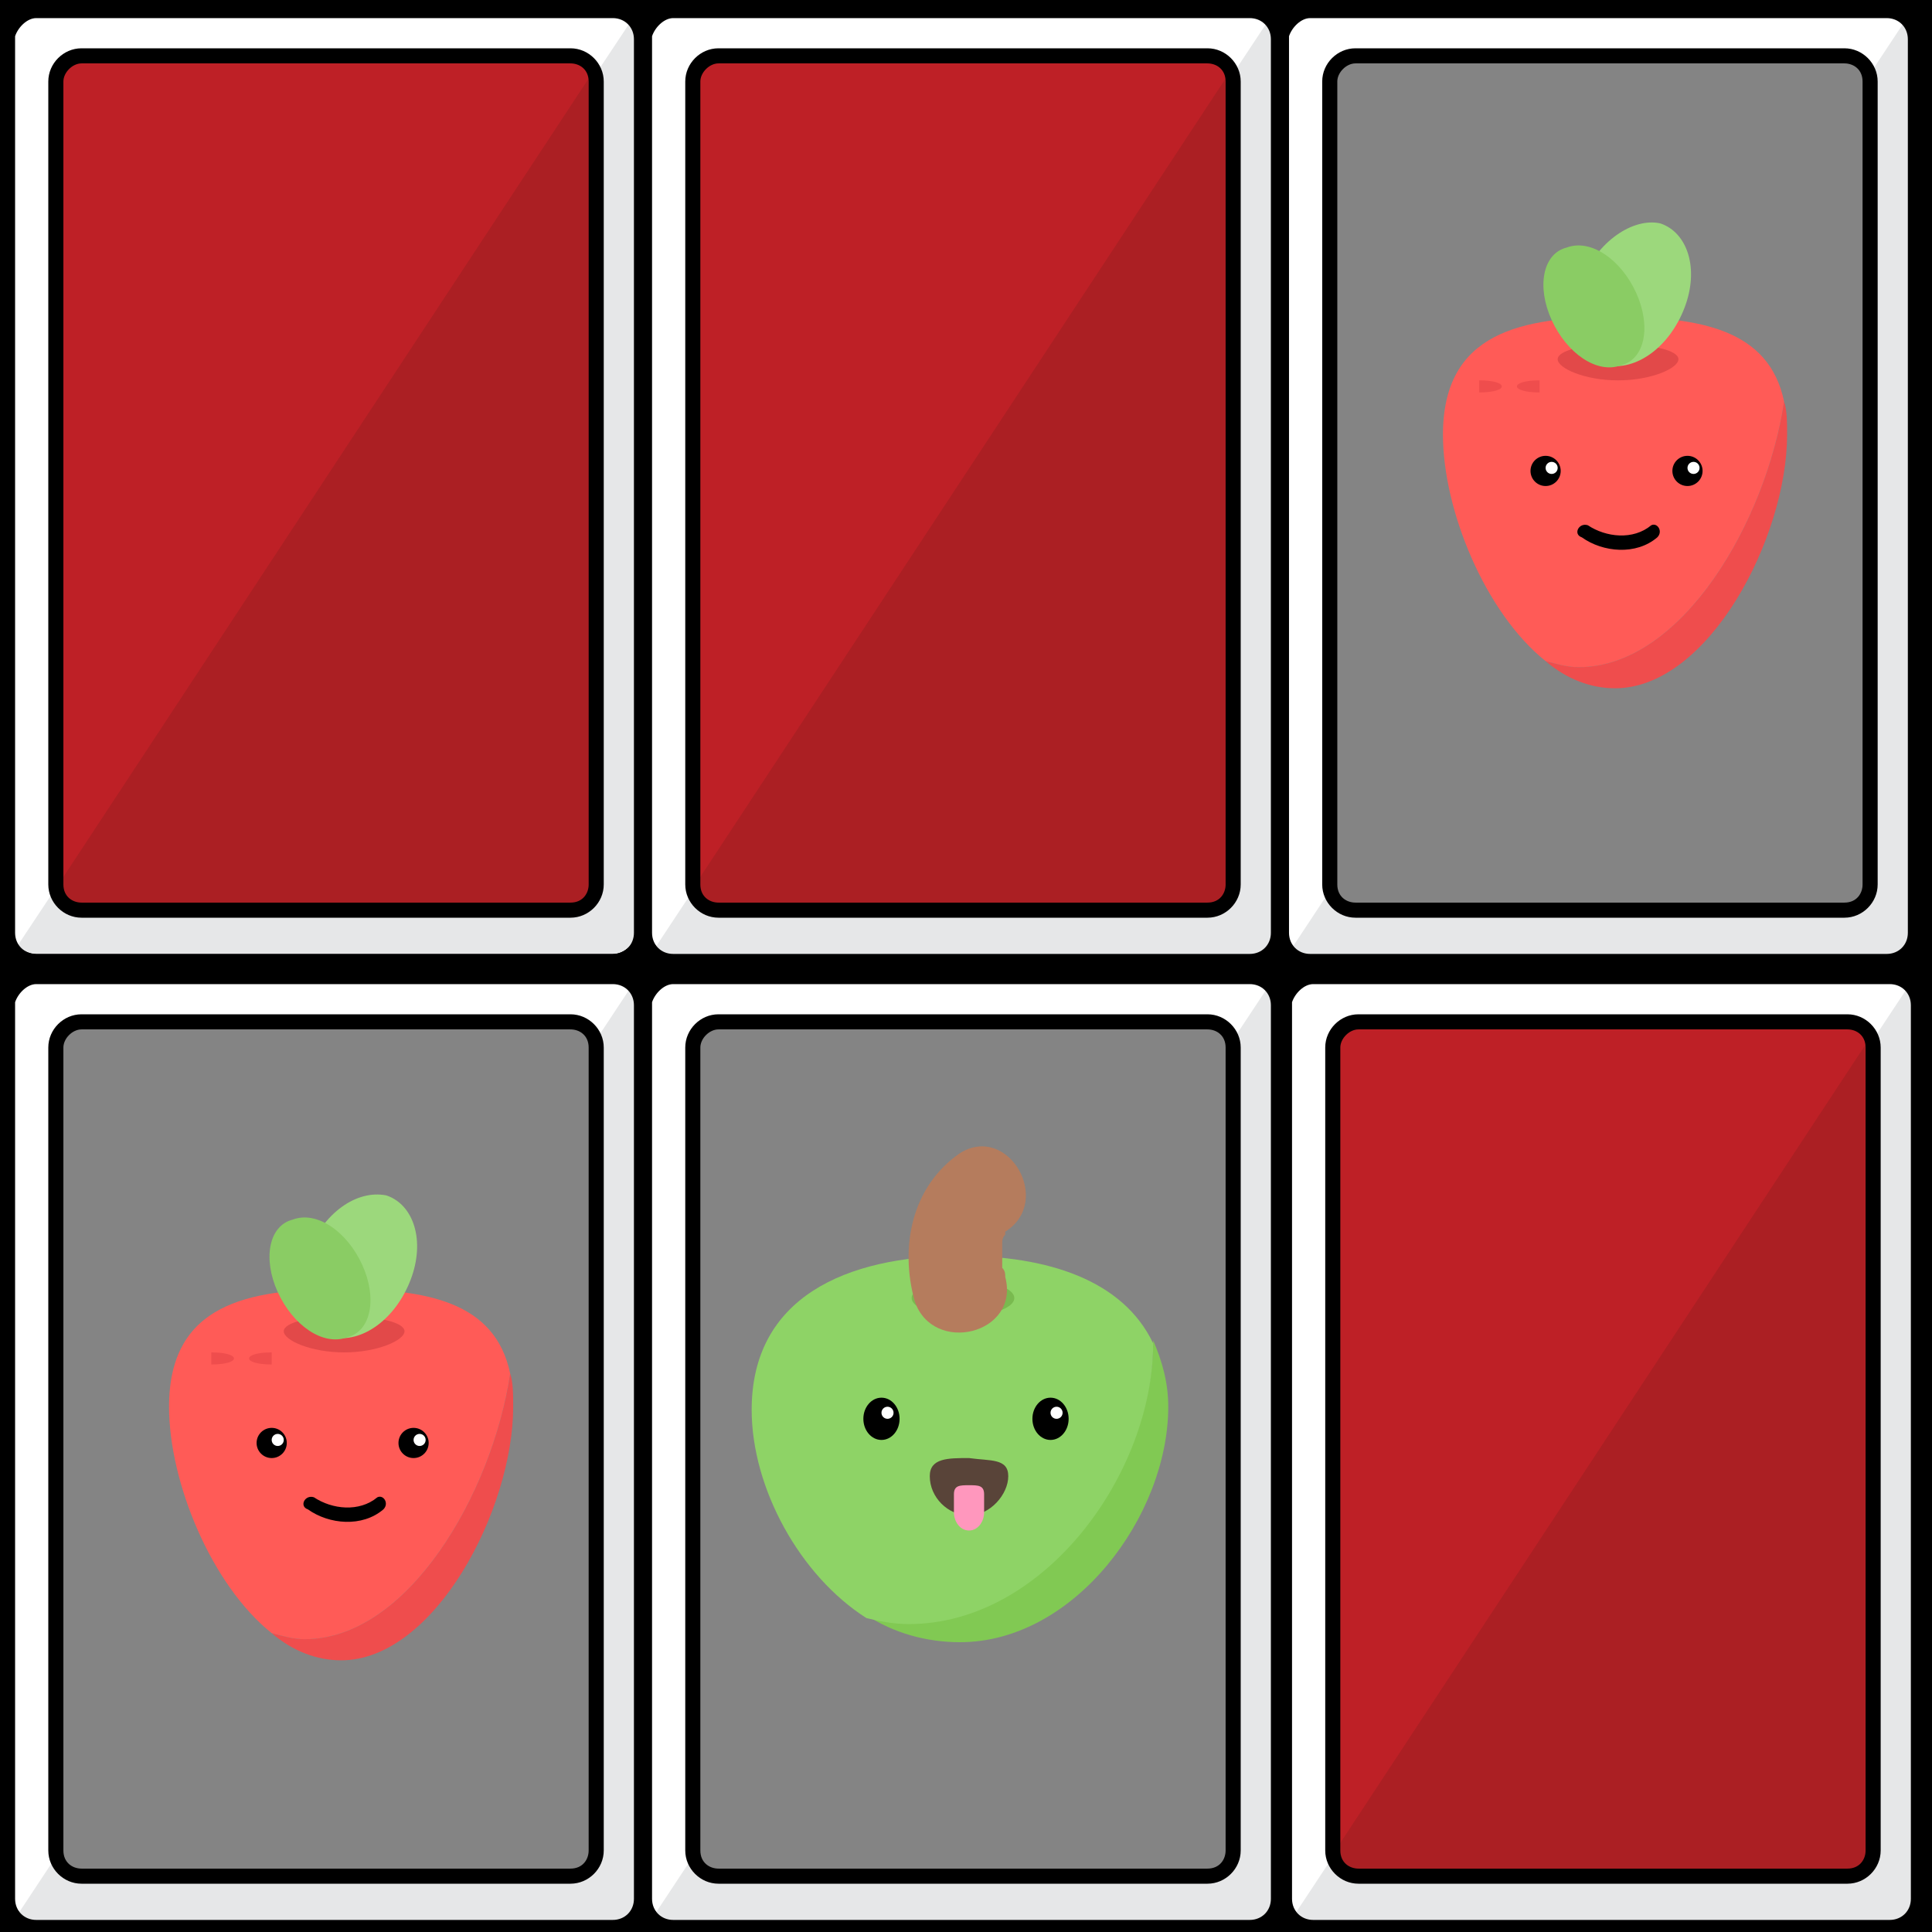 <?xml version="1.0" encoding="utf-8"?>
<!-- Generator: Adobe Illustrator 19.0.0, SVG Export Plug-In . SVG Version: 6.00 Build 0)  -->
<svg version="1.1" xmlns="http://www.w3.org/2000/svg" xmlns:xlink="http://www.w3.org/1999/xlink" x="0px" y="0px"
	 viewBox="0 0 64 64" style="enable-background:new 0 0 64 64;" xml:space="preserve">
<style type="text/css">
	.st0{fill-rule:evenodd;clip-rule:evenodd;}
	.st1{fill-rule:evenodd;clip-rule:evenodd;fill:#FFFFFF;}
	.st2{fill-rule:evenodd;clip-rule:evenodd;fill:#E6E7E8;}
	.st3{fill-rule:evenodd;clip-rule:evenodd;fill:#BE2026;}
	.st4{fill-rule:evenodd;clip-rule:evenodd;fill:#AB1F23;}
	.st5{fill-rule:evenodd;clip-rule:evenodd;fill:#848484;}
	.st6{fill:#EF4D4D;}
	.st7{fill:#FF5B57;}
	.st8{fill:#E24949;}
	.st9{fill:#9CD87C;}
	.st10{fill:#8ACC64;}
	.st11{fill:#FFFFFF;}
	.st12{fill:#81C953;}
	.st13{fill:#8ED366;}
	.st14{fill:#79BA4F;}
	.st15{fill:#B57C5D;}
	.st16{fill:#594439;}
	.st17{fill:#FF97BD;}
</style>
<g id="Layer_2">
	<rect id="XMLID_3_" class="st0" width="64" height="64"/>
</g>
<g id="Layer_1">
	<g id="XMLID_2_">
		<path id="XMLID_387_" class="st1" d="M1.2,0.4h19.1c0.4,0,0.8,0.4,0.8,0.8v29.6c0,0.4-0.4,0.8-0.8,0.8H1.2c-0.4,0-0.8-0.4-0.8-0.8
			V1.2C0.4,0.8,0.8,0.4,1.2,0.4L1.2,0.4z"/>
		<path id="XMLID_386_" class="st2" d="M20.9,0.7C21,0.8,21.1,1,21.1,1.2v29.6c0,0.4-0.4,0.8-0.8,0.8H1.2c-0.2,0-0.5-0.1-0.6-0.3
			L20.9,0.7L20.9,0.7z"/>
		<path id="XMLID_385_" class="st1" d="M2.7,2h16.2c0.4,0,0.7,0.3,0.7,0.7v26.6c0,0.4-0.3,0.7-0.7,0.7H2.7C2.3,30,2,29.7,2,29.3V2.7
			C2,2.3,2.3,2,2.7,2L2.7,2z"/>
		<path id="XMLID_384_" class="st3" d="M2.7,2h16.2c0.4,0,0.7,0.3,0.7,0.7v26.6c0,0.4-0.3,0.7-0.7,0.7H2.7C2.3,30,2,29.7,2,29.3V2.7
			C2,2.3,2.3,2,2.7,2L2.7,2z"/>
		<path id="XMLID_383_" class="st4" d="M19.5,2.6C19.5,2.7,19.5,2.7,19.5,2.6l0,26.7c0,0.4-0.3,0.7-0.7,0.7H2.7
			C2.3,30,2,29.7,2,29.3v-0.1L19.5,2.6L19.5,2.6z"/>
		<path id="XMLID_4_" class="st0" d="M1.2,0h19.1c0.7,0,1.2,0.5,1.2,1.2v29.6c0,0.7-0.5,1.2-1.2,1.2H1.2C0.5,32,0,31.5,0,30.8V1.2
			C0,0.5,0.5,0,1.2,0L1.2,0z M1.2,0.6h19.1c0.4,0,0.7,0.3,0.7,0.7v29.6c0,0.4-0.3,0.7-0.7,0.7H1.2c-0.4,0-0.7-0.3-0.7-0.7V1.2
			C0.6,0.9,0.9,0.6,1.2,0.6L1.2,0.6z"/>
		<path id="XMLID_5_" class="st0" d="M2.7,1.6h16.2c0.6,0,1.1,0.5,1.1,1.1v26.6c0,0.6-0.5,1.1-1.1,1.1H2.7c-0.6,0-1.1-0.5-1.1-1.1
			V2.7C1.6,2.1,2.1,1.6,2.7,1.6L2.7,1.6z M2.7,2.1h16.2c0.3,0,0.6,0.2,0.6,0.6v26.6c0,0.3-0.2,0.6-0.6,0.6H2.7
			c-0.3,0-0.6-0.2-0.6-0.6V2.7C2.1,2.4,2.4,2.1,2.7,2.1L2.7,2.1z"/>
	</g>
	<g id="XMLID_1_">
		<path id="XMLID_42_" class="st1" d="M22.3,0.4h19.1c0.4,0,0.8,0.4,0.8,0.8v29.6c0,0.4-0.4,0.8-0.8,0.8H22.3
			c-0.4,0-0.8-0.4-0.8-0.8V1.2C21.5,0.8,21.9,0.4,22.3,0.4L22.3,0.4z"/>
		<path id="XMLID_41_" class="st2" d="M42,0.7c0.2,0.1,0.2,0.3,0.2,0.6v29.6c0,0.4-0.4,0.8-0.8,0.8H22.3c-0.2,0-0.5-0.1-0.6-0.3
			L42,0.7L42,0.7z"/>
		<path id="XMLID_40_" class="st1" d="M23.8,2H40c0.4,0,0.7,0.3,0.7,0.7v26.6c0,0.4-0.3,0.7-0.7,0.7H23.8c-0.4,0-0.7-0.3-0.7-0.7
			V2.7C23.1,2.3,23.4,2,23.8,2L23.8,2z"/>
		<path id="XMLID_39_" class="st3" d="M23.8,2H40c0.4,0,0.7,0.3,0.7,0.7v26.6c0,0.4-0.3,0.7-0.7,0.7H23.8c-0.4,0-0.7-0.3-0.7-0.7
			V2.7C23.1,2.3,23.4,2,23.8,2L23.8,2z"/>
		<path id="XMLID_38_" class="st4" d="M40.6,2.6C40.6,2.7,40.6,2.7,40.6,2.6l0,26.7c0,0.4-0.3,0.7-0.7,0.7H23.8
			c-0.4,0-0.7-0.3-0.7-0.7v-0.1L40.6,2.6L40.6,2.6z"/>
		<path id="XMLID_9_" class="st0" d="M22.3,0h19.1c0.7,0,1.2,0.5,1.2,1.2v29.6c0,0.7-0.5,1.2-1.2,1.2H22.3c-0.7,0-1.2-0.5-1.2-1.2
			V1.2C21.1,0.5,21.7,0,22.3,0L22.3,0z M22.3,0.6h19.1c0.4,0,0.7,0.3,0.7,0.7v29.6c0,0.4-0.3,0.7-0.7,0.7H22.3
			c-0.4,0-0.7-0.3-0.7-0.7V1.2C21.7,0.9,22,0.6,22.3,0.6L22.3,0.6z"/>
		<path id="XMLID_6_" class="st0" d="M23.8,1.6H40c0.6,0,1.1,0.5,1.1,1.1v26.6c0,0.6-0.5,1.1-1.1,1.1H23.8c-0.6,0-1.1-0.5-1.1-1.1
			V2.7C22.7,2.1,23.2,1.6,23.8,1.6L23.8,1.6z M23.8,2.1H40c0.3,0,0.6,0.2,0.6,0.6v26.6c0,0.3-0.2,0.6-0.6,0.6H23.8
			c-0.3,0-0.6-0.2-0.6-0.6V2.7C23.2,2.4,23.5,2.1,23.8,2.1L23.8,2.1z"/>
	</g>
	<g id="XMLID_43_">
		<path id="XMLID_80_" class="st1" d="M43.4,0.4h19.1c0.4,0,0.8,0.4,0.8,0.8v29.6c0,0.4-0.4,0.8-0.8,0.8H43.4
			c-0.4,0-0.8-0.4-0.8-0.8V1.2C42.6,0.8,43,0.4,43.4,0.4L43.4,0.4z"/>
		<path id="XMLID_79_" class="st2" d="M63.1,0.7c0.2,0.1,0.2,0.3,0.2,0.6v29.6c0,0.4-0.4,0.8-0.8,0.8H43.4c-0.2,0-0.5-0.1-0.6-0.3
			L63.1,0.7L63.1,0.7z"/>
		<path id="XMLID_78_" class="st1" d="M44.9,2h16.2c0.4,0,0.7,0.3,0.7,0.7v26.6c0,0.4-0.3,0.7-0.7,0.7H44.9c-0.4,0-0.7-0.3-0.7-0.7
			V2.7C44.2,2.3,44.5,2,44.9,2L44.9,2z"/>
		<path id="XMLID_77_" class="st5" d="M44.9,2h16.2c0.4,0,0.7,0.3,0.7,0.7v26.6c0,0.4-0.3,0.7-0.7,0.7H44.9c-0.4,0-0.7-0.3-0.7-0.7
			V2.7C44.2,2.3,44.5,2,44.9,2L44.9,2z"/>
		<path id="XMLID_76_" class="st5" d="M61.7,2.6C61.7,2.7,61.7,2.7,61.7,2.6l0,26.7c0,0.4-0.3,0.7-0.7,0.7H44.9
			c-0.4,0-0.7-0.3-0.7-0.7v-0.1L61.7,2.6L61.7,2.6z"/>
		<path id="XMLID_47_" class="st0" d="M43.4,0h19.1c0.7,0,1.2,0.5,1.2,1.2v29.6c0,0.7-0.5,1.2-1.2,1.2H43.4c-0.7,0-1.2-0.5-1.2-1.2
			V1.2C42.2,0.5,42.8,0,43.4,0L43.4,0z M43.4,0.6h19.1c0.4,0,0.7,0.3,0.7,0.7v29.6c0,0.4-0.3,0.7-0.7,0.7H43.4
			c-0.4,0-0.7-0.3-0.7-0.7V1.2C42.8,0.9,43.1,0.6,43.4,0.6L43.4,0.6z"/>
		<path id="XMLID_44_" class="st0" d="M44.9,1.6h16.2c0.6,0,1.1,0.5,1.1,1.1v26.6c0,0.6-0.5,1.1-1.1,1.1H44.9
			c-0.6,0-1.1-0.5-1.1-1.1V2.7C43.8,2.1,44.3,1.6,44.9,1.6L44.9,1.6z M44.9,2.1h16.2c0.3,0,0.6,0.2,0.6,0.6v26.6
			c0,0.3-0.2,0.6-0.6,0.6H44.9c-0.3,0-0.6-0.2-0.6-0.6V2.7C44.3,2.4,44.6,2.1,44.9,2.1L44.9,2.1z"/>
	</g>
	<g id="XMLID_81_">
		<path id="XMLID_118_" class="st1" d="M1.2,32.4h19.1c0.4,0,0.8,0.4,0.8,0.8v29.6c0,0.4-0.4,0.8-0.8,0.8H1.2
			c-0.4,0-0.8-0.4-0.8-0.8V33.2C0.4,32.8,0.8,32.4,1.2,32.4L1.2,32.4z"/>
		<path id="XMLID_117_" class="st2" d="M20.9,32.7c0.2,0.1,0.2,0.3,0.2,0.6v29.6c0,0.4-0.4,0.8-0.8,0.8H1.2c-0.2,0-0.5-0.1-0.6-0.3
			L20.9,32.7L20.9,32.7z"/>
		<path id="XMLID_116_" class="st1" d="M2.7,34h16.2c0.4,0,0.7,0.3,0.7,0.7v26.6c0,0.4-0.3,0.7-0.7,0.7H2.7C2.3,62,2,61.7,2,61.3
			V34.7C2,34.3,2.3,34,2.7,34L2.7,34z"/>
		<path id="XMLID_115_" class="st5" d="M2.7,34h16.2c0.4,0,0.7,0.3,0.7,0.7v26.6c0,0.4-0.3,0.7-0.7,0.7H2.7C2.3,62,2,61.7,2,61.3
			V34.7C2,34.3,2.3,34,2.7,34L2.7,34z"/>
		<path id="XMLID_114_" class="st5" d="M19.5,34.6C19.5,34.7,19.5,34.7,19.5,34.6l0,26.7c0,0.4-0.3,0.7-0.7,0.7H2.7
			C2.3,62,2,61.7,2,61.3v-0.1L19.5,34.6L19.5,34.6z"/>
		<path id="XMLID_85_" class="st0" d="M1.2,32h19.1c0.7,0,1.2,0.5,1.2,1.2v29.6c0,0.7-0.5,1.2-1.2,1.2H1.2C0.5,64,0,63.5,0,62.8
			V33.2C0,32.5,0.5,32,1.2,32L1.2,32z M1.2,32.6h19.1c0.4,0,0.7,0.3,0.7,0.7v29.6c0,0.4-0.3,0.7-0.7,0.7H1.2c-0.4,0-0.7-0.3-0.7-0.7
			V33.2C0.6,32.9,0.9,32.6,1.2,32.6L1.2,32.6z"/>
		<path id="XMLID_82_" class="st0" d="M2.7,33.6h16.2c0.6,0,1.1,0.5,1.1,1.1v26.6c0,0.6-0.5,1.1-1.1,1.1H2.7c-0.6,0-1.1-0.5-1.1-1.1
			V34.7C1.6,34.1,2.1,33.6,2.7,33.6L2.7,33.6z M2.7,34.1h16.2c0.3,0,0.6,0.2,0.6,0.6v26.6c0,0.3-0.2,0.6-0.6,0.6H2.7
			c-0.3,0-0.6-0.2-0.6-0.6V34.7C2.1,34.4,2.4,34.1,2.7,34.1L2.7,34.1z"/>
	</g>
	<g id="XMLID_119_">
		<path id="XMLID_156_" class="st1" d="M22.3,32.4h19.1c0.4,0,0.8,0.4,0.8,0.8v29.6c0,0.4-0.4,0.8-0.8,0.8H22.3
			c-0.4,0-0.8-0.4-0.8-0.8V33.2C21.5,32.8,21.9,32.4,22.3,32.4L22.3,32.4z"/>
		<path id="XMLID_155_" class="st2" d="M42,32.7c0.2,0.1,0.2,0.3,0.2,0.6v29.6c0,0.4-0.4,0.8-0.8,0.8H22.3c-0.2,0-0.5-0.1-0.6-0.3
			L42,32.7L42,32.7z"/>
		<path id="XMLID_154_" class="st1" d="M23.8,34H40c0.4,0,0.7,0.3,0.7,0.7v26.6c0,0.4-0.3,0.7-0.7,0.7H23.8c-0.4,0-0.7-0.3-0.7-0.7
			V34.7C23.1,34.3,23.4,34,23.8,34L23.8,34z"/>
		<path id="XMLID_153_" class="st5" d="M23.8,34H40c0.4,0,0.7,0.3,0.7,0.7v26.6c0,0.4-0.3,0.7-0.7,0.7H23.8c-0.4,0-0.7-0.3-0.7-0.7
			V34.7C23.1,34.3,23.4,34,23.8,34L23.8,34z"/>
		<path id="XMLID_152_" class="st5" d="M40.6,34.6C40.6,34.7,40.6,34.7,40.6,34.6l0,26.7c0,0.4-0.3,0.7-0.7,0.7H23.8
			c-0.4,0-0.7-0.3-0.7-0.7v-0.1L40.6,34.6L40.6,34.6z"/>
		<path id="XMLID_123_" class="st0" d="M22.3,32h19.1c0.7,0,1.2,0.5,1.2,1.2v29.6c0,0.7-0.5,1.2-1.2,1.2H22.3
			c-0.7,0-1.2-0.5-1.2-1.2V33.2C21.1,32.5,21.7,32,22.3,32L22.3,32z M22.3,32.6h19.1c0.4,0,0.7,0.3,0.7,0.7v29.6
			c0,0.4-0.3,0.7-0.7,0.7H22.3c-0.4,0-0.7-0.3-0.7-0.7V33.2C21.7,32.9,22,32.6,22.3,32.6L22.3,32.6z"/>
		<path id="XMLID_120_" class="st0" d="M23.8,33.6H40c0.6,0,1.1,0.5,1.1,1.1v26.6c0,0.6-0.5,1.1-1.1,1.1H23.8
			c-0.6,0-1.1-0.5-1.1-1.1V34.7C22.7,34.1,23.2,33.6,23.8,33.6L23.8,33.6z M23.8,34.1H40c0.3,0,0.6,0.2,0.6,0.6v26.6
			c0,0.3-0.2,0.6-0.6,0.6H23.8c-0.3,0-0.6-0.2-0.6-0.6V34.7C23.2,34.4,23.5,34.1,23.8,34.1L23.8,34.1z"/>
	</g>
	<g id="XMLID_157_">
		<path id="XMLID_194_" class="st1" d="M43.5,32.4h19.1c0.4,0,0.8,0.4,0.8,0.8v29.6c0,0.4-0.4,0.8-0.8,0.8H43.5
			c-0.4,0-0.8-0.4-0.8-0.8V33.2C42.7,32.8,43.1,32.4,43.5,32.4L43.5,32.4z"/>
		<path id="XMLID_193_" class="st2" d="M63.2,32.7c0.2,0.1,0.2,0.3,0.2,0.6v29.6c0,0.4-0.4,0.8-0.8,0.8H43.5c-0.2,0-0.5-0.1-0.6-0.3
			L63.2,32.7L63.2,32.7z"/>
		<path id="XMLID_192_" class="st1" d="M45,34h16.2c0.4,0,0.7,0.3,0.7,0.7v26.6c0,0.4-0.3,0.7-0.7,0.7H45c-0.4,0-0.7-0.3-0.7-0.7
			V34.7C44.3,34.3,44.6,34,45,34L45,34z"/>
		<path id="XMLID_191_" class="st3" d="M45,34h16.2c0.4,0,0.7,0.3,0.7,0.7v26.6c0,0.4-0.3,0.7-0.7,0.7H45c-0.4,0-0.7-0.3-0.7-0.7
			V34.7C44.3,34.3,44.6,34,45,34L45,34z"/>
		<path id="XMLID_190_" class="st4" d="M61.8,34.6C61.8,34.7,61.8,34.7,61.8,34.6l0,26.7c0,0.4-0.3,0.7-0.7,0.7H45
			c-0.4,0-0.7-0.3-0.7-0.7v-0.1L61.8,34.6L61.8,34.6z"/>
		<path id="XMLID_161_" class="st0" d="M43.5,32h19.1c0.7,0,1.2,0.5,1.2,1.2v29.6c0,0.7-0.5,1.2-1.2,1.2H43.5
			c-0.7,0-1.2-0.5-1.2-1.2V33.2C42.3,32.5,42.8,32,43.5,32L43.5,32z M43.5,32.6h19.1c0.4,0,0.7,0.3,0.7,0.7v29.6
			c0,0.4-0.3,0.7-0.7,0.7H43.5c-0.4,0-0.7-0.3-0.7-0.7V33.2C42.9,32.9,43.2,32.6,43.5,32.6L43.5,32.6z"/>
		<path id="XMLID_158_" class="st0" d="M45,33.6h16.2c0.6,0,1.1,0.5,1.1,1.1v26.6c0,0.6-0.5,1.1-1.1,1.1H45c-0.6,0-1.1-0.5-1.1-1.1
			V34.7C43.9,34.1,44.4,33.6,45,33.6L45,33.6z M45,34.1h16.2c0.3,0,0.6,0.2,0.6,0.6v26.6c0,0.3-0.2,0.6-0.6,0.6H45
			c-0.3,0-0.6-0.2-0.6-0.6V34.7C44.4,34.4,44.7,34.1,45,34.1L45,34.1z"/>
	</g>
	<g id="XMLID_64_">
		<g id="XMLID_93_">
			<path id="XMLID_62_" class="st6" d="M10.1,54.3c-0.4,0-0.7-0.1-1.1-0.2c0.7,0.6,1.5,0.9,2.3,0.9c3.1,0,5.7-5,5.7-8.4
				c0-0.4,0-0.8-0.1-1.1C16.3,49.5,13.5,54.3,10.1,54.3z"/>
			<path id="XMLID_61_" class="st7" d="M16.9,45.5c-0.5-2.4-2.8-2.8-5.6-2.8c-3.1,0-5.7,0.5-5.7,3.9c0,2.5,1.4,5.9,3.4,7.5
				c0.4,0.1,0.7,0.2,1.1,0.2C13.5,54.3,16.3,49.5,16.9,45.5z"/>
		</g>
		<path id="XMLID_60_" class="st8" d="M13.4,44.1c0,0.3-0.9,0.7-2,0.7c-1.1,0-2-0.4-2-0.7c0-0.3,0.9-0.5,2-0.5
			C12.5,43.6,13.4,43.8,13.4,44.1z"/>
		<path id="XMLID_59_" class="st9" d="M13.6,42.4c-0.5,1.3-1.6,2.1-2.6,1.9c-0.9-0.2-1.3-1.5-0.8-2.8c0.5-1.3,1.6-2.1,2.6-1.9
			C13.7,39.9,14.1,41.1,13.6,42.4z"/>
		<path id="XMLID_58_" class="st10" d="M12,41.9c0.5,1.1,0.3,2.2-0.5,2.4c-0.8,0.3-1.8-0.4-2.3-1.5c-0.5-1.1-0.3-2.2,0.5-2.4
			C10.5,40.1,11.5,40.8,12,41.9z"/>
		<g id="XMLID_69_">
			<g id="XMLID_88_">
				<path id="XMLID_57_" d="M10.2,50c0.7,0.5,1.8,0.6,2.5,0c0.2-0.2,0-0.5-0.2-0.4c-0.6,0.5-1.5,0.4-2.1,0
					C10.1,49.5,9.9,49.9,10.2,50L10.2,50z"/>
			</g>
			<g id="XMLID_73_">
				<ellipse id="XMLID_56_" cx="9" cy="47.8" rx="0.5" ry="0.5"/>
				<circle id="XMLID_55_" class="st11" cx="9.2" cy="47.7" r="0.2"/>
			</g>
			<g id="XMLID_70_">
				<ellipse id="XMLID_54_" cx="13.7" cy="47.8" rx="0.5" ry="0.5"/>
				<circle id="XMLID_53_" class="st11" cx="13.9" cy="47.7" r="0.2"/>
			</g>
		</g>
		<g id="XMLID_65_">
			<path id="XMLID_52_" class="st6" d="M7,44.8v0.4C8,45.2,8,44.8,7,44.8z"/>
			<path id="XMLID_51_" class="st6" d="M9,44.8c-1,0-1,0.4,0,0.4V44.8z"/>
			<path id="XMLID_50_" class="st6" d="M8,45.4v0.4V45.4z"/>
		</g>
	</g>
	<g id="XMLID_63_">
		<g id="XMLID_99_">
			<path id="XMLID_101_" class="st6" d="M52.3,22.1c-0.4,0-0.7-0.1-1.1-0.2c0.7,0.6,1.5,0.9,2.3,0.9c3.1,0,5.7-5,5.7-8.4
				c0-0.4,0-0.8-0.1-1.1C58.5,17.3,55.7,22.1,52.3,22.1z"/>
			<path id="XMLID_100_" class="st7" d="M59.1,13.3c-0.5-2.4-2.8-2.8-5.6-2.8c-3.1,0-5.7,0.5-5.7,3.9c0,2.5,1.4,5.9,3.4,7.5
				c0.4,0.1,0.7,0.2,1.1,0.2C55.7,22.1,58.5,17.3,59.1,13.3z"/>
		</g>
		<path id="XMLID_98_" class="st8" d="M55.6,11.9c0,0.3-0.9,0.7-2,0.7c-1.1,0-2-0.4-2-0.7c0-0.3,0.9-0.5,2-0.5
			C54.7,11.4,55.6,11.6,55.6,11.9z"/>
		<path id="XMLID_97_" class="st9" d="M55.8,10.2c-0.5,1.3-1.6,2.1-2.6,1.9c-0.9-0.2-1.3-1.5-0.8-2.8C52.9,8,54.1,7.2,55,7.4
			C55.9,7.7,56.3,8.9,55.8,10.2z"/>
		<path id="XMLID_96_" class="st10" d="M54.2,9.7c0.5,1.1,0.3,2.2-0.5,2.4c-0.8,0.3-1.8-0.4-2.3-1.5c-0.5-1.1-0.3-2.2,0.5-2.4
			C52.7,7.9,53.7,8.6,54.2,9.7z"/>
		<g id="XMLID_72_">
			<g id="XMLID_94_">
				<path id="XMLID_95_" d="M52.4,17.8c0.7,0.5,1.8,0.6,2.5,0c0.2-0.2,0-0.5-0.2-0.4c-0.6,0.5-1.5,0.4-2.1,0
					C52.3,17.3,52.1,17.7,52.4,17.8L52.4,17.8z"/>
			</g>
			<g id="XMLID_90_">
				<ellipse id="XMLID_92_" cx="51.2" cy="15.6" rx="0.5" ry="0.5"/>
				<circle id="XMLID_91_" class="st11" cx="51.4" cy="15.5" r="0.2"/>
			</g>
			<g id="XMLID_74_">
				<ellipse id="XMLID_89_" cx="55.9" cy="15.6" rx="0.5" ry="0.5"/>
				<circle id="XMLID_75_" class="st11" cx="56.1" cy="15.5" r="0.2"/>
			</g>
		</g>
		<g id="XMLID_66_">
			<path id="XMLID_71_" class="st6" d="M49,12.6V13C50,13,50,12.6,49,12.6z"/>
			<path id="XMLID_68_" class="st6" d="M51,12.6c-1,0-1,0.4,0,0.4V12.6z"/>
			<path id="XMLID_67_" class="st6" d="M50,13.2v0.4V13.2z"/>
		</g>
	</g>
	<g id="XMLID_140_">
		<g id="XMLID_210_">
			<path id="XMLID_145_" class="st12" d="M38.2,44.4C38.2,44.5,38.2,44.5,38.2,44.4c0,4.4-3.6,9.3-8.1,9.3c-0.5,0-0.9-0.1-1.4-0.2
				c0.9,0.6,2,0.9,3.1,0.9c3.8,0,6.9-4.2,6.9-7.8C38.7,45.8,38.5,45.1,38.2,44.4z"/>
			<path id="XMLID_139_" class="st13" d="M38.2,44.5C38.2,44.5,38.2,44.5,38.2,44.5c-1-2.1-3.5-2.9-6.4-2.9c-3.8,0-6.9,1.4-6.9,5.1
				c0,2.6,1.6,5.5,3.8,6.9c0.4,0.1,0.9,0.2,1.4,0.2C34.6,53.8,38.2,48.8,38.2,44.5z"/>
		</g>
		<ellipse id="XMLID_134_" class="st14" cx="31.9" cy="43" rx="1.7" ry="0.6"/>
		<g id="XMLID_133_">
			<g id="XMLID_130_">
				<path id="XMLID_137_" class="st15" d="M33.3,42.3c0-0.1,0-0.2-0.1-0.3c-0.1-0.3,0,0.1,0,0c0-0.1,0-0.3,0-0.4c0-0.1,0-0.3,0-0.4
					c0-0.2,0-0.2,0,0c0-0.1,0-0.2,0.1-0.3c0,0,0-0.1,0-0.1c-0.1,0.1-0.1,0.1,0,0c-0.1,0.1-0.1,0.1,0,0c-0.1,0.1-0.1,0.1,0,0
					c1.6-1,0.1-3.6-1.5-2.6c-1.6,1.1-2,3.1-1.5,4.9C30.9,44.9,33.8,44.2,33.3,42.3L33.3,42.3z"/>
			</g>
		</g>
		<g id="XMLID_141_">
			<g id="XMLID_147_">
				<g id="XMLID_199_">
					<ellipse id="XMLID_132_" cx="29.2" cy="47" rx="0.6" ry="0.7"/>
					<circle id="XMLID_128_" class="st11" cx="29.4" cy="46.8" r="0.2"/>
				</g>
				<g id="XMLID_148_">
					<ellipse id="XMLID_127_" cx="34.8" cy="47" rx="0.6" ry="0.7"/>
					<circle id="XMLID_126_" class="st11" cx="35" cy="46.8" r="0.2"/>
				</g>
			</g>
			<g id="XMLID_142_">
				<path id="XMLID_113_" class="st16" d="M33.4,48.9c0,0.6-0.6,1.3-1.3,1.3c-0.7,0-1.3-0.6-1.3-1.3c0-0.6,0.6-0.6,1.3-0.6
					C32.8,48.4,33.4,48.3,33.4,48.9z"/>
				<path id="XMLID_112_" class="st17" d="M32.6,50.1c0,0.3-0.2,0.6-0.5,0.6l0,0c-0.3,0-0.5-0.3-0.5-0.6v-0.6c0-0.3,0.2-0.3,0.5-0.3
					l0,0c0.3,0,0.5,0,0.5,0.3V50.1z"/>
			</g>
		</g>
	</g>
</g>
</svg>
